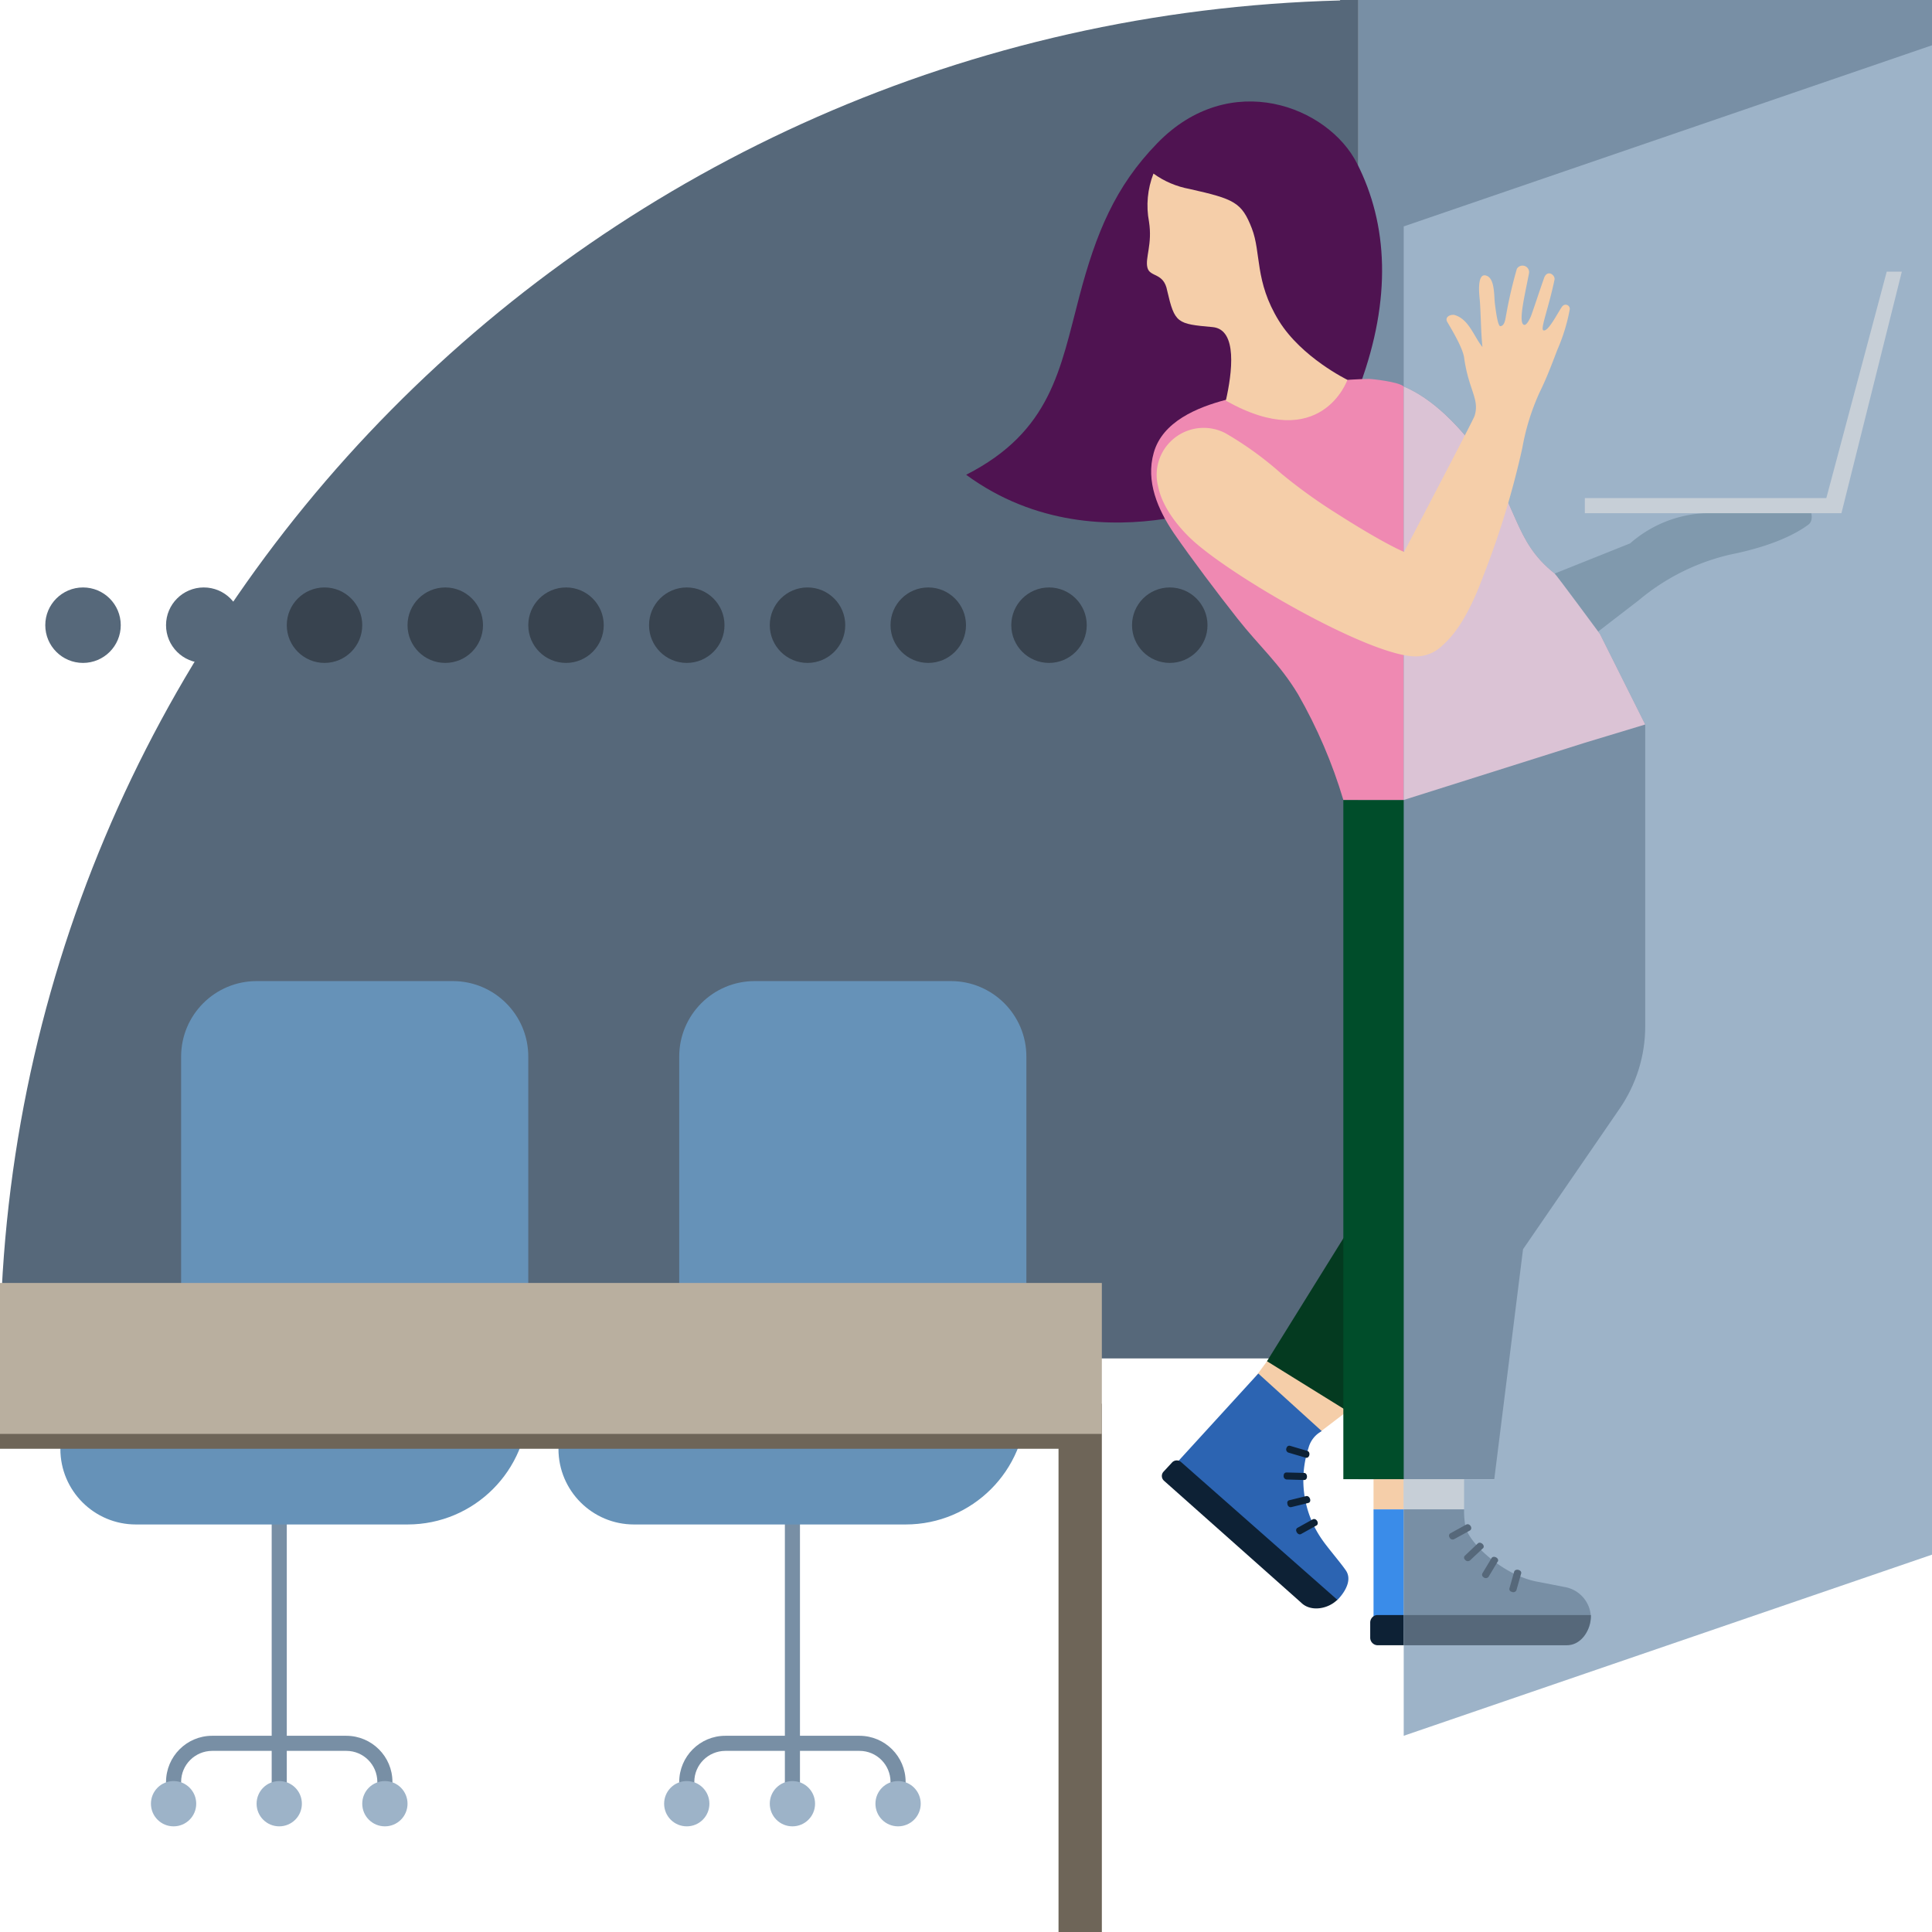 <svg xmlns="http://www.w3.org/2000/svg" viewBox="0 0 256 256" id="empty-room-large-on-dark" aria-hidden="true" role="none" data-supported-dps="256x256" width="256" height="256">
  <path d="M177.57 0v.06C79.06 2.61 0 82.19 0 180h180V0h-2.43z" fill="#56687a"/>
  <circle cx="155" cy="82.84" r="5" fill="#38434f"/>
  <circle cx="139" cy="82.84" r="5" fill="#38434f"/>
  <circle cx="123" cy="82.84" r="5" fill="#38434f"/>
  <circle cx="107" cy="82.84" r="5" fill="#38434f"/>
  <circle cx="91" cy="82.84" r="5" fill="#38434f"/>
  <circle cx="75" cy="82.84" r="5" fill="#38434f"/>
  <circle cx="59" cy="82.84" r="5" fill="#38434f"/>
  <circle cx="43" cy="82.84" r="5" fill="#38434f"/>
  <circle cx="27" cy="82.84" r="5" fill="#56687a"/>
  <circle cx="11" cy="82.84" r="5" fill="#56687a"/>
  <path fill="#788fa5" d="M36 198h2v40h-2z"/>
  <path d="M24 238v-1.89c0-2.27 1.84-4.1 4.11-4.11h17.78c2.27 0 4.1 1.84 4.11 4.11V238h2v-1.89c0-3.37-2.74-6.1-6.11-6.11H28.11c-3.37 0-6.1 2.74-6.11 6.11V238h2z" fill="#788fa5"/>
  <path d="M34 239c0 1.66 1.34 3 3 3s3-1.34 3-3-1.34-3-3-3-3 1.34-3 3zM20 239c0 1.66 1.34 3 3 3s3-1.34 3-3-1.34-3-3-3-3 1.34-3 3zM48 239c0 1.66 1.34 3 3 3s3-1.34 3-3-1.34-3-3-3-3 1.34-3 3z" fill="#9db3c8"/>
  <path d="M24 182v-42c0-5.52 4.48-10 10-10h26c5.52 0 10 4.48 10 10v46c0 8.84-7.16 16-16 16H18c-5.52 0-10-4.48-10-10v-10h16z" fill="#6692b8"/>
  <path fill="#788fa5" d="M104 198h2v40h-2z"/>
  <path d="M92 238v-1.89c0-2.27 1.84-4.1 4.11-4.11h17.78c2.27 0 4.1 1.84 4.11 4.11V238h2v-1.89c0-3.37-2.74-6.1-6.11-6.11H96.11c-3.37 0-6.1 2.74-6.11 6.11V238h2z" fill="#788fa5"/>
  <path d="M102 239c0 1.66 1.34 3 3 3s3-1.34 3-3-1.34-3-3-3-3 1.34-3 3zM88 239c0 1.66 1.34 3 3 3s3-1.34 3-3-1.34-3-3-3-3 1.34-3 3zM116 239c0 1.66 1.34 3 3 3s3-1.34 3-3-1.34-3-3-3-3 1.34-3 3z" fill="#9db3c8"/>
  <path d="M90 182v-42c0-5.52 4.48-10 10-10h26c5.52 0 10 4.48 10 10v46c0 8.84-7.16 16-16 16H84c-5.52 0-10-4.48-10-10v-10h16z" fill="#6692b8"/>
  <path fill="#6e6558" d="M0 186v5.97h140.26V256H146v-70H0z"/>
  <path fill="#b9af9f" d="M0 170h146v20H0z"/>
  <path fill="#788fa5" d="M180 0h76v196h-76z"/>
  <path d="M186 30v21.21c3.86 1.64 7.09 5 9.77 8.51C201.33 67 200.43 71.58 206 76c.24.19 6 8 6 8l6 12v40c0 3.88-1.18 7.67-3.37 10.87l-12.82 18.66L198 196h-12v34l70-24V6l-70 24z" fill="#9db3c8"/>
  <path fill="#f5cea9" d="M182 196h4v4h-4z"/>
  <path fill="#3a8ce9" d="M182 200h4v16h-4z"/>
  <path d="M186 214h-3.54a1 1 0 00-.9 1v2a1 1 0 00.9 1H186v-4z" fill="#0d2135" fill-rule="evenodd"/>
  <path fill="#c7cfd7" d="M186 196h8v4h-8z"/>
  <path fill="#f5cea9" d="M171 176.15l11 8.18-7.37 5.63-9.84-5.38 6.21-8.43z"/>
  <path d="M216 72l-10 4c2.06 2.81 4 5.24 5.69 7.74l5.5-4.24a29 29 0 0112-6c5.75-1.15 8.85-2.8 10.45-4 .64-.5.36-1.5.36-1.5h-14c-3.69.14-7.23 1.56-10 4z" fill="#8099ad"/>
  <path fill="#c7cfd7" d="M252 36h-2l-8 30h-32v2h34l8-32z"/>
  <path fill="#043a20" d="M167.88 180.37l13.74 8.52-1.28-28.57-12.46 20.05z"/>
  <path d="M166.34 13.76c.63 0 1.21.13 1.8.22-.59-.11-1.2-.19-1.8-.22z" fill="#f5cea9"/>
  <path d="M154.51 69.45c-.23-.31-.26-.35 0 0z" fill="#ef89b2"/>
  <path fill="#004d2a" d="M178 106h8v90h-8z"/>
  <path d="M179.81 21.65C176 14.12 163 9 153.32 19c-5.54 5.7-8.08 11.84-10.3 20.27-2.54 9.61-3.71 17.89-15 23.64 9.17 6.73 19.3 6.91 26.32 5.84-1.94-6.91.76-9.15 5.3-12.81.69-.55 16-3.9 16.11-3.84.4 0 4.1-1.05 4.45-1.07 4.21-11.46 3.72-21.32-.39-29.38z" fill="#4f1351"/>
  <path d="M186 51.21c-.67-.62-4.19-1-4.59-1-3.24.06-6.46.39-9.64 1-3.14.48-6.26 1-9.34 1.77-3.81 1-8.39 2.89-9.55 7-1.09 3.82.54 7.53 2.66 10.67 2.31 3.35 5.9 8.11 8.46 11.35 2.93 3.71 5.54 5.92 8 10 2.53 4.42 4.55 9.12 6 14h8V51.21z" fill="#ef89b2"/>
  <path d="M210 98.42l8-2.42-6-12s-5.76-7.81-6-8c-5.57-4.42-4.67-9-10.23-16.28-2.68-3.48-5.91-6.87-9.77-8.51V106l24-7.58z" fill="#dbc3d5"/>
  <path d="M207.06 40.54c-.43.44-1.91 3.57-2.57 3.22-.39-.21.72-3 1.49-6.69.13-.66-1-1.43-1.4-.18-.81 2.31-1.09 3.24-1.67 4.87-.1.29-.57 1.34-.93 1.29-.88-.13.07-3.94.62-6.83a.866.866 0 00-.7-1.01.86.86 0 00-.91.42c-.57 1.97-1.04 3.98-1.4 6-.12.57-.17 1.54-.79 1.59-.34 0-.6-2.05-.72-3s0-3.16-1-3.64c-1.47-.72-1.06 2.64-1 3.17.15 2 .14 4.19.35 6.23-1.14-1.39-1.76-3.64-3.65-4.23-.45-.14-1.43.17-1 .93.71 1.19 2 3.39 2.21 4.63.61 4.45 2.11 5.55 1.39 7.82-.19.59-9.33 18-9.33 18s-2.42-.94-8.79-5a69.972 69.972 0 01-7.51-5.4 44.883 44.883 0 00-7.41-5.35 6.236 6.236 0 00-8.39 2.7 6.19 6.19 0 00-.49 4.39c.6 3 3.12 5.93 5.13 7.62 6 5.1 22.8 14.64 28.75 14.88 1.31.07 2.6-.38 3.58-1.25 1-.92 3.15-2.71 5.63-9.42 2.16-5.5 3.88-11.15 5.16-16.92.45-2.55 1.22-5.03 2.29-7.38.91-1.83 1.63-3.75 2.36-5.66.75-1.71 1.3-3.5 1.64-5.34.04-.3-.17-.58-.47-.62a.58.58 0 00-.47.16z" fill="#f5cea9" fill-rule="evenodd"/>
  <path d="M186 200v18h20.93c2.07.07 3.8-1.56 3.87-3.63v-.01a4.177 4.177 0 00-3.46-4.07l-3.71-.72c-4.35-.84-8.77-4.88-9.42-7.15-.16-.8-.23-1.61-.21-2.42h-8z" fill="#788fa5" fill-rule="evenodd"/>
  <path d="M210.83 214H186v4h21.64c1.76 0 3.16-1.79 3.16-4h.03zM201.56 208.51c.14-.5-.79-.73-.93-.24s-.46 1.64-.62 2.19c-.05.2.06.4.26.45h.02c.21.13.49.06.62-.15.01-.02.02-.04.03-.07l.62-2.19zM198.46 206.93c.27-.46-.58-.9-.83-.46l-1.2 2c-.1.18-.04.4.13.51a.459.459 0 00.69-.06l1.2-2zM196.49 205.17c.39-.37-.32-1-.68-.65l-1.7 1.61c-.15.14-.15.38 0 .52.14.21.42.28.63.14.02 0 .03-.02.05-.03l1.7-1.6zM194.75 202.81c.48-.26 0-1.05-.48-.79l-2.07 1.14c-.18.09-.25.3-.17.48 0 0 0 .02.02.03.08.24.33.38.58.3.02 0 .04-.01.05-.02l2.07-1.14z" fill="#56687a" fill-rule="evenodd"/>
  <path d="M178.34 208.1c-.64-.95-2.36-2.95-3.09-4a13.706 13.706 0 01-1.87-12.23c.25-.96.89-1.77 1.76-2.24l-8.41-7.63-10.55 11.55c-.42.58-.88 1.14-1.38 1.65l21.27 17.2 1.14-.4s2.29-2.18 1.13-3.9z" fill="#2c64b2"/>
  <path fill="#0d2135" d="M177.21 212l.02.02-.02-.02zM156.49 193.72a.94.94 0 00-.31-.17.85.85 0 00-.88.24l-1.12 1.21c-.32.34-.3.87.04 1.19l.02.02 18.17 16.15c1.24 1.24 3.54.87 4.79-.38l-20.71-18.26z"/>
  <path d="M174.42 202.15c.46-.26 0-1.08-.49-.82l-2 1.11c-.18.1-.24.33-.14.5v.02c.1.24.36.45.62.3l2-1.11zM173.35 199.15c.51-.12.22-1-.27-.91l-2.24.55a.34.34 0 00-.26.42c0 .01 0 .03.01.04 0 .26.23.52.52.45l2.24-.55zM172.8 196.11c.54 0 .48-.94 0-.94l-2.33-.06c-.2 0-.36.15-.37.35v.02c-.06.24.08.49.32.55.02 0 .05.01.08.01l2.33.07h-.03zM173 193.15c.52.15.72-.77.21-.9l-2.26-.67c-.2-.06-.41.06-.47.26a.447.447 0 00.25.64l2.27.67z" fill="#0d2135" fill-rule="evenodd"/>
  <path d="M169.46 42.51c-3.24-5.25-2.32-9-3.59-12.26-1.34-3.45-2.33-3.88-8.25-5.21-1.73-.32-3.36-1.01-4.78-2.04-.79 2.03-1 4.24-.59 6.38.47 3-.54 4.79-.21 6.09s2.17.6 2.62 3.05c1 4.31 1.3 4.4 6 4.82 3.38.29 2.59 6.13 1.77 9.75 12.66 7.14 16.11-2.76 16.11-2.76s-6.07-2.95-9.08-7.82z" fill="#f5cea9"/>
</svg>
